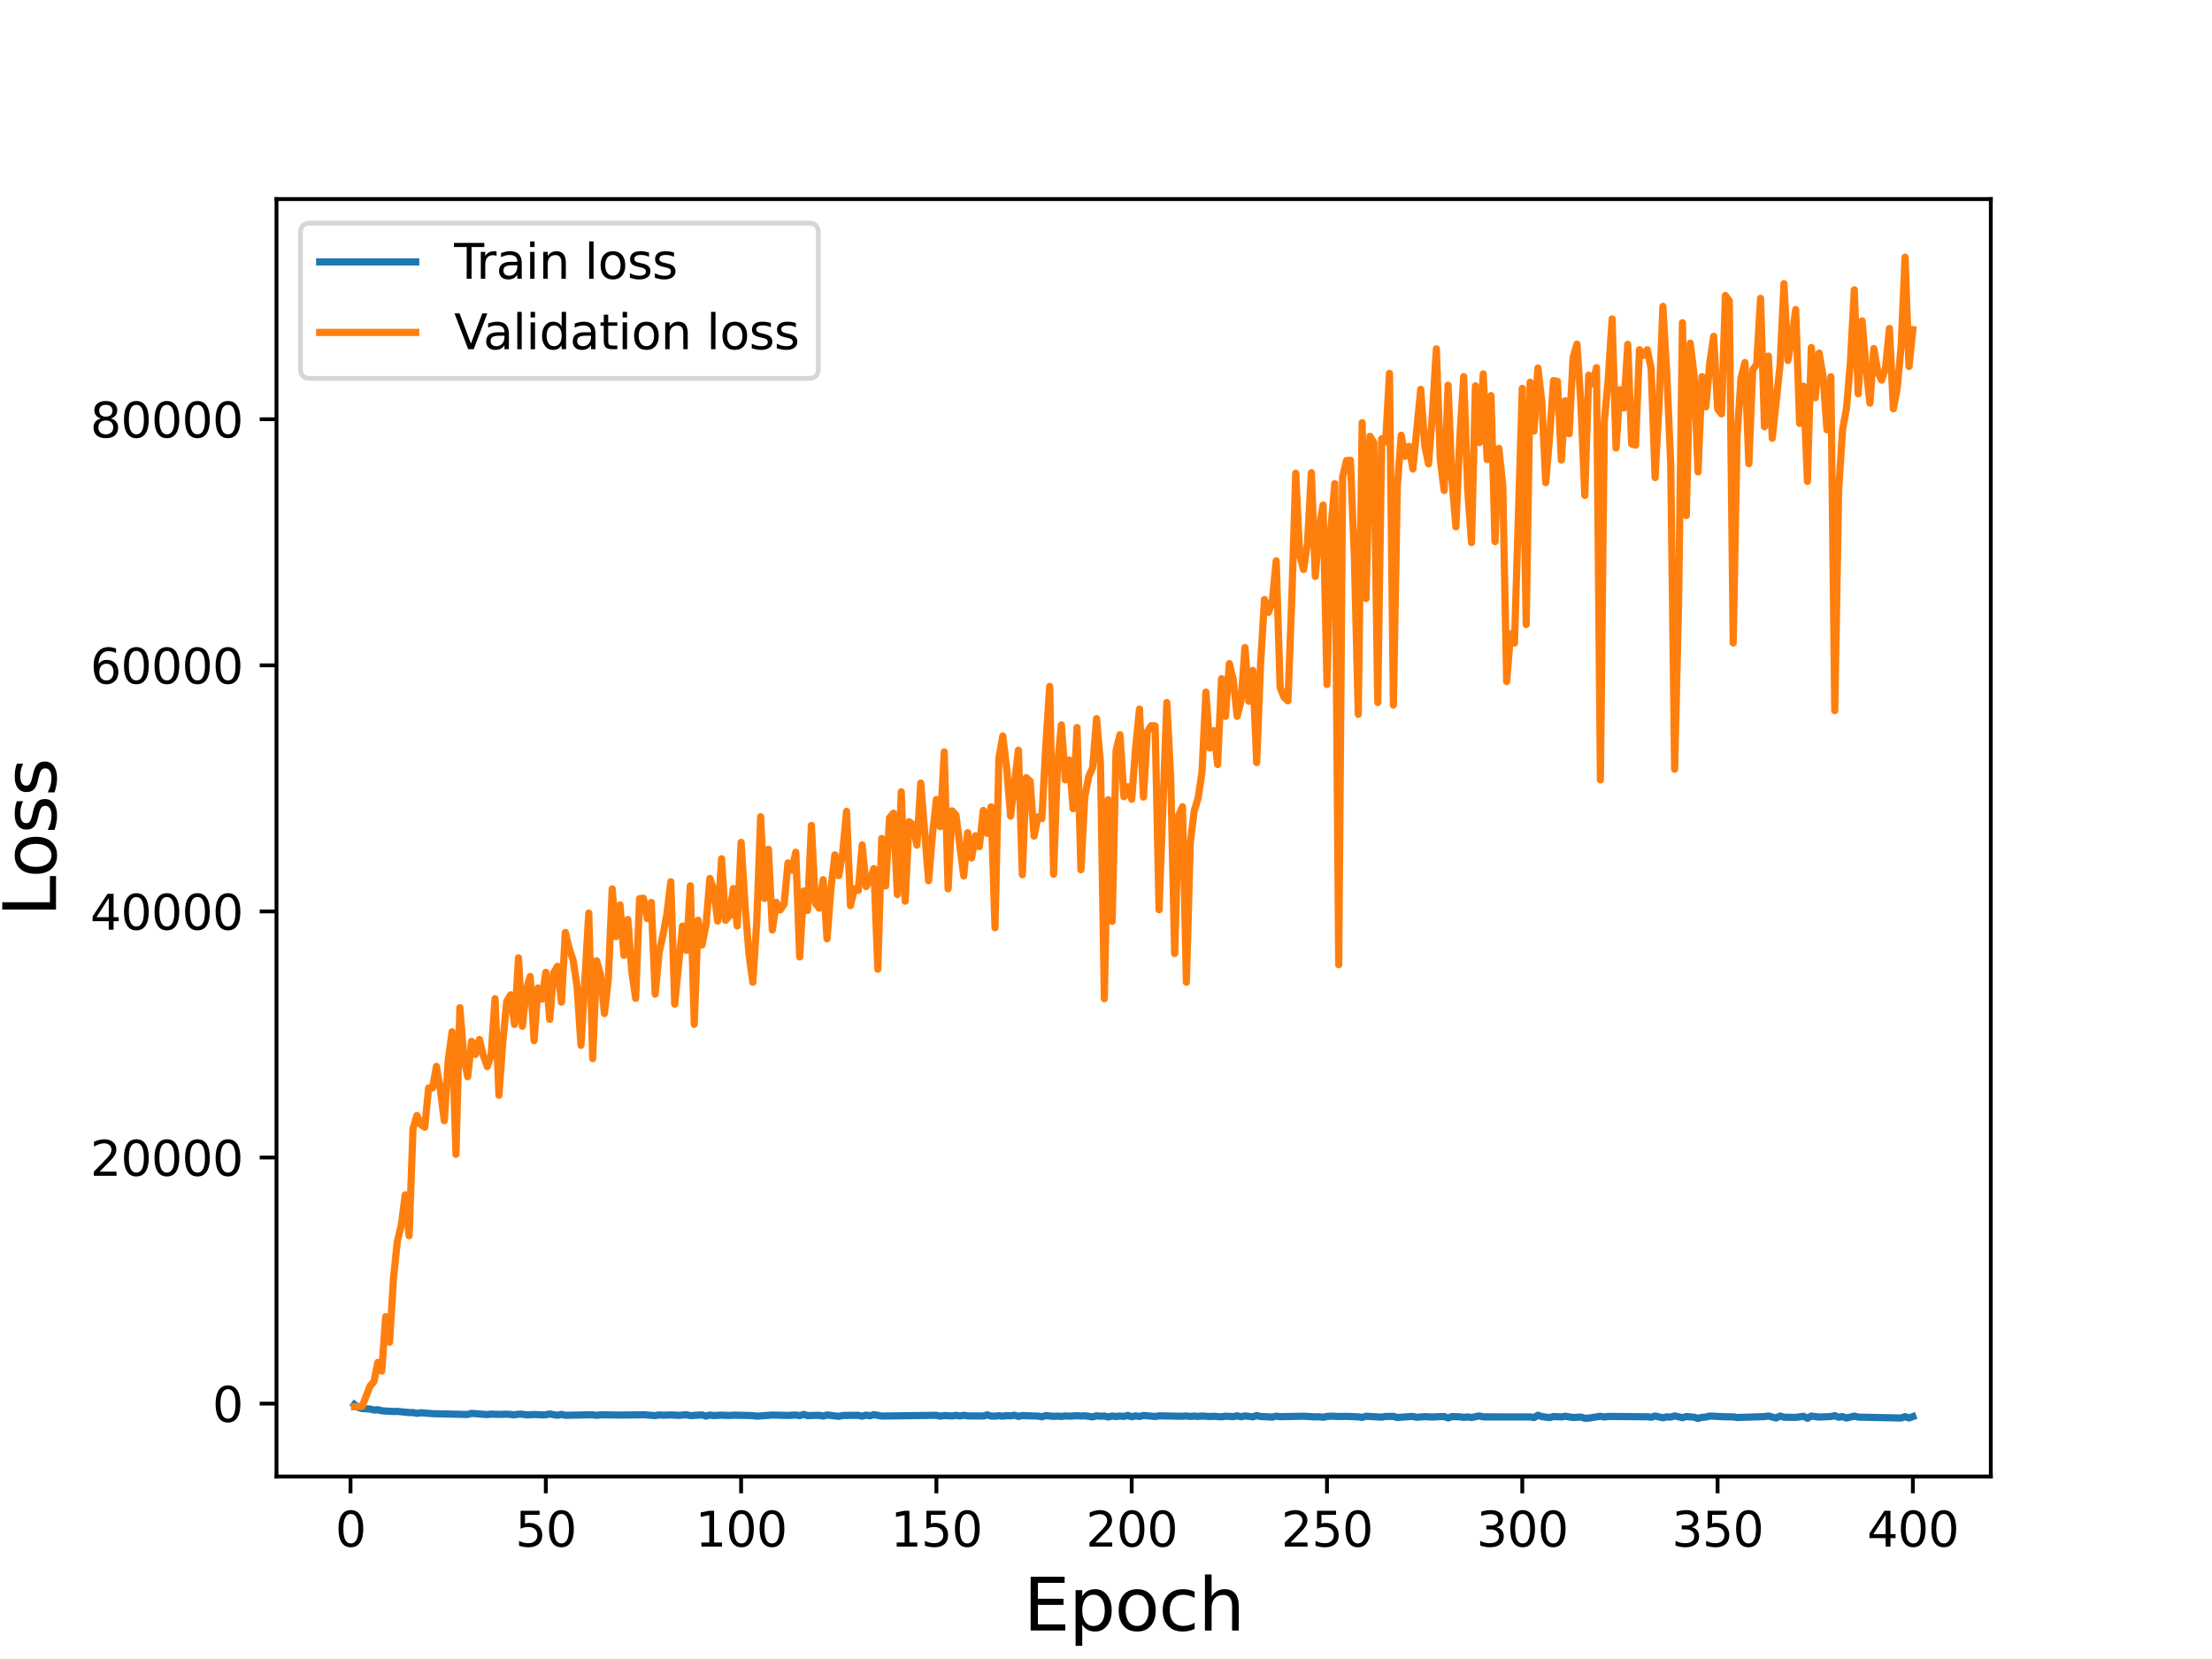 <?xml version="1.0" encoding="utf-8" standalone="no"?>
<!DOCTYPE svg PUBLIC "-//W3C//DTD SVG 1.1//EN"
  "http://www.w3.org/Graphics/SVG/1.1/DTD/svg11.dtd">
<svg height="345.6pt" version="1.1" viewBox="0 0 460.8 345.6" width="460.8pt" xmlns="http://www.w3.org/2000/svg" xmlns:xlink="http://www.w3.org/1999/xlink">
 <defs>
  <style type="text/css">*{stroke-linecap:butt;stroke-linejoin:round;}</style>
 </defs>
 <g id="figure_1">
  <g id="patch_1">
   <path d="M 0 345.6 
L 460.8 345.6 
L 460.8 0 
L 0 0 
z
" style="fill:#ffffff;"/>
  </g>
  <g id="axes_1">
   <g id="patch_2">
    <path d="M 57.6 307.584 
L 414.72 307.584 
L 414.72 41.472 
L 57.6 41.472 
z
" style="fill:#ffffff;"/>
   </g>
   <g id="matplotlib.axis_1">
    <g id="xtick_1">
     <g id="line2d_1">
      <defs>
       <path d="M 0 0 
L 0 3.5 
" id="mb9fefa2041" style="stroke:#000000;stroke-width:0.8;"/>
      </defs>
      <g>
       <use style="stroke:#000000;stroke-width:0.8;" x="73.019" xlink:href="#mb9fefa2041" y="307.584"/>
      </g>
     </g>
     <g id="text_1">
      <!-- 0 -->
      <g transform="translate(69.838 322.182)scale(0.1 -0.1)">
       <defs>
        <path d="M 2034 4250 
Q 1547 4250 1301 3770 
Q 1056 3291 1056 2328 
Q 1056 1369 1301 889 
Q 1547 409 2034 409 
Q 2525 409 2770 889 
Q 3016 1369 3016 2328 
Q 3016 3291 2770 3770 
Q 2525 4250 2034 4250 
z
M 2034 4750 
Q 2819 4750 3233 4129 
Q 3647 3509 3647 2328 
Q 3647 1150 3233 529 
Q 2819 -91 2034 -91 
Q 1250 -91 836 529 
Q 422 1150 422 2328 
Q 422 3509 836 4129 
Q 1250 4750 2034 4750 
z
" id="DejaVuSans-30" transform="scale(0.016)"/>
       </defs>
       <use xlink:href="#DejaVuSans-30"/>
      </g>
     </g>
    </g>
    <g id="xtick_2">
     <g id="line2d_2">
      <g>
       <use style="stroke:#000000;stroke-width:0.8;" x="113.703" xlink:href="#mb9fefa2041" y="307.584"/>
      </g>
     </g>
     <g id="text_2">
      <!-- 50 -->
      <g transform="translate(107.34 322.182)scale(0.1 -0.1)">
       <defs>
        <path d="M 691 4666 
L 3169 4666 
L 3169 4134 
L 1269 4134 
L 1269 2991 
Q 1406 3038 1543 3061 
Q 1681 3084 1819 3084 
Q 2600 3084 3056 2656 
Q 3513 2228 3513 1497 
Q 3513 744 3044 326 
Q 2575 -91 1722 -91 
Q 1428 -91 1123 -41 
Q 819 9 494 109 
L 494 744 
Q 775 591 1075 516 
Q 1375 441 1709 441 
Q 2250 441 2565 725 
Q 2881 1009 2881 1497 
Q 2881 1984 2565 2268 
Q 2250 2553 1709 2553 
Q 1456 2553 1204 2497 
Q 953 2441 691 2322 
L 691 4666 
z
" id="DejaVuSans-35" transform="scale(0.016)"/>
       </defs>
       <use xlink:href="#DejaVuSans-35"/>
       <use x="63.623" xlink:href="#DejaVuSans-30"/>
      </g>
     </g>
    </g>
    <g id="xtick_3">
     <g id="line2d_3">
      <g>
       <use style="stroke:#000000;stroke-width:0.8;" x="154.386" xlink:href="#mb9fefa2041" y="307.584"/>
      </g>
     </g>
     <g id="text_3">
      <!-- 100 -->
      <g transform="translate(144.842 322.182)scale(0.1 -0.1)">
       <defs>
        <path d="M 794 531 
L 1825 531 
L 1825 4091 
L 703 3866 
L 703 4441 
L 1819 4666 
L 2450 4666 
L 2450 531 
L 3481 531 
L 3481 0 
L 794 0 
L 794 531 
z
" id="DejaVuSans-31" transform="scale(0.016)"/>
       </defs>
       <use xlink:href="#DejaVuSans-31"/>
       <use x="63.623" xlink:href="#DejaVuSans-30"/>
       <use x="127.246" xlink:href="#DejaVuSans-30"/>
      </g>
     </g>
    </g>
    <g id="xtick_4">
     <g id="line2d_4">
      <g>
       <use style="stroke:#000000;stroke-width:0.8;" x="195.07" xlink:href="#mb9fefa2041" y="307.584"/>
      </g>
     </g>
     <g id="text_4">
      <!-- 150 -->
      <g transform="translate(185.526 322.182)scale(0.1 -0.1)">
       <use xlink:href="#DejaVuSans-31"/>
       <use x="63.623" xlink:href="#DejaVuSans-35"/>
       <use x="127.246" xlink:href="#DejaVuSans-30"/>
      </g>
     </g>
    </g>
    <g id="xtick_5">
     <g id="line2d_5">
      <g>
       <use style="stroke:#000000;stroke-width:0.8;" x="235.753" xlink:href="#mb9fefa2041" y="307.584"/>
      </g>
     </g>
     <g id="text_5">
      <!-- 200 -->
      <g transform="translate(226.209 322.182)scale(0.1 -0.1)">
       <defs>
        <path d="M 1228 531 
L 3431 531 
L 3431 0 
L 469 0 
L 469 531 
Q 828 903 1448 1529 
Q 2069 2156 2228 2338 
Q 2531 2678 2651 2914 
Q 2772 3150 2772 3378 
Q 2772 3750 2511 3984 
Q 2250 4219 1831 4219 
Q 1534 4219 1204 4116 
Q 875 4013 500 3803 
L 500 4441 
Q 881 4594 1212 4672 
Q 1544 4750 1819 4750 
Q 2544 4750 2975 4387 
Q 3406 4025 3406 3419 
Q 3406 3131 3298 2873 
Q 3191 2616 2906 2266 
Q 2828 2175 2409 1742 
Q 1991 1309 1228 531 
z
" id="DejaVuSans-32" transform="scale(0.016)"/>
       </defs>
       <use xlink:href="#DejaVuSans-32"/>
       <use x="63.623" xlink:href="#DejaVuSans-30"/>
       <use x="127.246" xlink:href="#DejaVuSans-30"/>
      </g>
     </g>
    </g>
    <g id="xtick_6">
     <g id="line2d_6">
      <g>
       <use style="stroke:#000000;stroke-width:0.8;" x="276.437" xlink:href="#mb9fefa2041" y="307.584"/>
      </g>
     </g>
     <g id="text_6">
      <!-- 250 -->
      <g transform="translate(266.893 322.182)scale(0.1 -0.1)">
       <use xlink:href="#DejaVuSans-32"/>
       <use x="63.623" xlink:href="#DejaVuSans-35"/>
       <use x="127.246" xlink:href="#DejaVuSans-30"/>
      </g>
     </g>
    </g>
    <g id="xtick_7">
     <g id="line2d_7">
      <g>
       <use style="stroke:#000000;stroke-width:0.8;" x="317.12" xlink:href="#mb9fefa2041" y="307.584"/>
      </g>
     </g>
     <g id="text_7">
      <!-- 300 -->
      <g transform="translate(307.576 322.182)scale(0.1 -0.1)">
       <defs>
        <path d="M 2597 2516 
Q 3050 2419 3304 2112 
Q 3559 1806 3559 1356 
Q 3559 666 3084 287 
Q 2609 -91 1734 -91 
Q 1441 -91 1130 -33 
Q 819 25 488 141 
L 488 750 
Q 750 597 1062 519 
Q 1375 441 1716 441 
Q 2309 441 2620 675 
Q 2931 909 2931 1356 
Q 2931 1769 2642 2001 
Q 2353 2234 1838 2234 
L 1294 2234 
L 1294 2753 
L 1863 2753 
Q 2328 2753 2575 2939 
Q 2822 3125 2822 3475 
Q 2822 3834 2567 4026 
Q 2313 4219 1838 4219 
Q 1578 4219 1281 4162 
Q 984 4106 628 3988 
L 628 4550 
Q 988 4650 1302 4700 
Q 1616 4750 1894 4750 
Q 2613 4750 3031 4423 
Q 3450 4097 3450 3541 
Q 3450 3153 3228 2886 
Q 3006 2619 2597 2516 
z
" id="DejaVuSans-33" transform="scale(0.016)"/>
       </defs>
       <use xlink:href="#DejaVuSans-33"/>
       <use x="63.623" xlink:href="#DejaVuSans-30"/>
       <use x="127.246" xlink:href="#DejaVuSans-30"/>
      </g>
     </g>
    </g>
    <g id="xtick_8">
     <g id="line2d_8">
      <g>
       <use style="stroke:#000000;stroke-width:0.8;" x="357.804" xlink:href="#mb9fefa2041" y="307.584"/>
      </g>
     </g>
     <g id="text_8">
      <!-- 350 -->
      <g transform="translate(348.26 322.182)scale(0.1 -0.1)">
       <use xlink:href="#DejaVuSans-33"/>
       <use x="63.623" xlink:href="#DejaVuSans-35"/>
       <use x="127.246" xlink:href="#DejaVuSans-30"/>
      </g>
     </g>
    </g>
    <g id="xtick_9">
     <g id="line2d_9">
      <g>
       <use style="stroke:#000000;stroke-width:0.8;" x="398.487" xlink:href="#mb9fefa2041" y="307.584"/>
      </g>
     </g>
     <g id="text_9">
      <!-- 400 -->
      <g transform="translate(388.944 322.182)scale(0.1 -0.1)">
       <defs>
        <path d="M 2419 4116 
L 825 1625 
L 2419 1625 
L 2419 4116 
z
M 2253 4666 
L 3047 4666 
L 3047 1625 
L 3713 1625 
L 3713 1100 
L 3047 1100 
L 3047 0 
L 2419 0 
L 2419 1100 
L 313 1100 
L 313 1709 
L 2253 4666 
z
" id="DejaVuSans-34" transform="scale(0.016)"/>
       </defs>
       <use xlink:href="#DejaVuSans-34"/>
       <use x="63.623" xlink:href="#DejaVuSans-30"/>
       <use x="127.246" xlink:href="#DejaVuSans-30"/>
      </g>
     </g>
    </g>
    <g id="text_10">
     <!-- Epoch -->
     <g transform="translate(213.194 339.66)scale(0.15 -0.15)">
      <defs>
       <path d="M 628 4666 
L 3578 4666 
L 3578 4134 
L 1259 4134 
L 1259 2753 
L 3481 2753 
L 3481 2222 
L 1259 2222 
L 1259 531 
L 3634 531 
L 3634 0 
L 628 0 
L 628 4666 
z
" id="DejaVuSans-45" transform="scale(0.016)"/>
       <path d="M 1159 525 
L 1159 -1331 
L 581 -1331 
L 581 3500 
L 1159 3500 
L 1159 2969 
Q 1341 3281 1617 3432 
Q 1894 3584 2278 3584 
Q 2916 3584 3314 3078 
Q 3713 2572 3713 1747 
Q 3713 922 3314 415 
Q 2916 -91 2278 -91 
Q 1894 -91 1617 61 
Q 1341 213 1159 525 
z
M 3116 1747 
Q 3116 2381 2855 2742 
Q 2594 3103 2138 3103 
Q 1681 3103 1420 2742 
Q 1159 2381 1159 1747 
Q 1159 1113 1420 752 
Q 1681 391 2138 391 
Q 2594 391 2855 752 
Q 3116 1113 3116 1747 
z
" id="DejaVuSans-70" transform="scale(0.016)"/>
       <path d="M 1959 3097 
Q 1497 3097 1228 2736 
Q 959 2375 959 1747 
Q 959 1119 1226 758 
Q 1494 397 1959 397 
Q 2419 397 2687 759 
Q 2956 1122 2956 1747 
Q 2956 2369 2687 2733 
Q 2419 3097 1959 3097 
z
M 1959 3584 
Q 2709 3584 3137 3096 
Q 3566 2609 3566 1747 
Q 3566 888 3137 398 
Q 2709 -91 1959 -91 
Q 1206 -91 779 398 
Q 353 888 353 1747 
Q 353 2609 779 3096 
Q 1206 3584 1959 3584 
z
" id="DejaVuSans-6f" transform="scale(0.016)"/>
       <path d="M 3122 3366 
L 3122 2828 
Q 2878 2963 2633 3030 
Q 2388 3097 2138 3097 
Q 1578 3097 1268 2742 
Q 959 2388 959 1747 
Q 959 1106 1268 751 
Q 1578 397 2138 397 
Q 2388 397 2633 464 
Q 2878 531 3122 666 
L 3122 134 
Q 2881 22 2623 -34 
Q 2366 -91 2075 -91 
Q 1284 -91 818 406 
Q 353 903 353 1747 
Q 353 2603 823 3093 
Q 1294 3584 2113 3584 
Q 2378 3584 2631 3529 
Q 2884 3475 3122 3366 
z
" id="DejaVuSans-63" transform="scale(0.016)"/>
       <path d="M 3513 2113 
L 3513 0 
L 2938 0 
L 2938 2094 
Q 2938 2591 2744 2837 
Q 2550 3084 2163 3084 
Q 1697 3084 1428 2787 
Q 1159 2491 1159 1978 
L 1159 0 
L 581 0 
L 581 4863 
L 1159 4863 
L 1159 2956 
Q 1366 3272 1645 3428 
Q 1925 3584 2291 3584 
Q 2894 3584 3203 3211 
Q 3513 2838 3513 2113 
z
" id="DejaVuSans-68" transform="scale(0.016)"/>
      </defs>
      <use xlink:href="#DejaVuSans-45"/>
      <use x="63.184" xlink:href="#DejaVuSans-70"/>
      <use x="126.66" xlink:href="#DejaVuSans-6f"/>
      <use x="187.842" xlink:href="#DejaVuSans-63"/>
      <use x="242.822" xlink:href="#DejaVuSans-68"/>
     </g>
    </g>
   </g>
   <g id="matplotlib.axis_2">
    <g id="ytick_1">
     <g id="line2d_10">
      <defs>
       <path d="M 0 0 
L -3.5 0 
" id="mb48cd6f0f9" style="stroke:#000000;stroke-width:0.8;"/>
      </defs>
      <g>
       <use style="stroke:#000000;stroke-width:0.8;" x="57.6" xlink:href="#mb48cd6f0f9" y="292.397"/>
      </g>
     </g>
     <g id="text_11">
      <!-- 0 -->
      <g transform="translate(44.237 296.196)scale(0.1 -0.1)">
       <use xlink:href="#DejaVuSans-30"/>
      </g>
     </g>
    </g>
    <g id="ytick_2">
     <g id="line2d_11">
      <g>
       <use style="stroke:#000000;stroke-width:0.8;" x="57.6" xlink:href="#mb48cd6f0f9" y="241.132"/>
      </g>
     </g>
     <g id="text_12">
      <!-- 20000 -->
      <g transform="translate(18.788 244.931)scale(0.1 -0.1)">
       <use xlink:href="#DejaVuSans-32"/>
       <use x="63.623" xlink:href="#DejaVuSans-30"/>
       <use x="127.246" xlink:href="#DejaVuSans-30"/>
       <use x="190.869" xlink:href="#DejaVuSans-30"/>
       <use x="254.492" xlink:href="#DejaVuSans-30"/>
      </g>
     </g>
    </g>
    <g id="ytick_3">
     <g id="line2d_12">
      <g>
       <use style="stroke:#000000;stroke-width:0.8;" x="57.6" xlink:href="#mb48cd6f0f9" y="189.867"/>
      </g>
     </g>
     <g id="text_13">
      <!-- 40000 -->
      <g transform="translate(18.788 193.666)scale(0.1 -0.1)">
       <use xlink:href="#DejaVuSans-34"/>
       <use x="63.623" xlink:href="#DejaVuSans-30"/>
       <use x="127.246" xlink:href="#DejaVuSans-30"/>
       <use x="190.869" xlink:href="#DejaVuSans-30"/>
       <use x="254.492" xlink:href="#DejaVuSans-30"/>
      </g>
     </g>
    </g>
    <g id="ytick_4">
     <g id="line2d_13">
      <g>
       <use style="stroke:#000000;stroke-width:0.8;" x="57.6" xlink:href="#mb48cd6f0f9" y="138.602"/>
      </g>
     </g>
     <g id="text_14">
      <!-- 60000 -->
      <g transform="translate(18.788 142.402)scale(0.1 -0.1)">
       <defs>
        <path d="M 2113 2584 
Q 1688 2584 1439 2293 
Q 1191 2003 1191 1497 
Q 1191 994 1439 701 
Q 1688 409 2113 409 
Q 2538 409 2786 701 
Q 3034 994 3034 1497 
Q 3034 2003 2786 2293 
Q 2538 2584 2113 2584 
z
M 3366 4563 
L 3366 3988 
Q 3128 4100 2886 4159 
Q 2644 4219 2406 4219 
Q 1781 4219 1451 3797 
Q 1122 3375 1075 2522 
Q 1259 2794 1537 2939 
Q 1816 3084 2150 3084 
Q 2853 3084 3261 2657 
Q 3669 2231 3669 1497 
Q 3669 778 3244 343 
Q 2819 -91 2113 -91 
Q 1303 -91 875 529 
Q 447 1150 447 2328 
Q 447 3434 972 4092 
Q 1497 4750 2381 4750 
Q 2619 4750 2861 4703 
Q 3103 4656 3366 4563 
z
" id="DejaVuSans-36" transform="scale(0.016)"/>
       </defs>
       <use xlink:href="#DejaVuSans-36"/>
       <use x="63.623" xlink:href="#DejaVuSans-30"/>
       <use x="127.246" xlink:href="#DejaVuSans-30"/>
       <use x="190.869" xlink:href="#DejaVuSans-30"/>
       <use x="254.492" xlink:href="#DejaVuSans-30"/>
      </g>
     </g>
    </g>
    <g id="ytick_5">
     <g id="line2d_14">
      <g>
       <use style="stroke:#000000;stroke-width:0.8;" x="57.6" xlink:href="#mb48cd6f0f9" y="87.338"/>
      </g>
     </g>
     <g id="text_15">
      <!-- 80000 -->
      <g transform="translate(18.788 91.137)scale(0.1 -0.1)">
       <defs>
        <path d="M 2034 2216 
Q 1584 2216 1326 1975 
Q 1069 1734 1069 1313 
Q 1069 891 1326 650 
Q 1584 409 2034 409 
Q 2484 409 2743 651 
Q 3003 894 3003 1313 
Q 3003 1734 2745 1975 
Q 2488 2216 2034 2216 
z
M 1403 2484 
Q 997 2584 770 2862 
Q 544 3141 544 3541 
Q 544 4100 942 4425 
Q 1341 4750 2034 4750 
Q 2731 4750 3128 4425 
Q 3525 4100 3525 3541 
Q 3525 3141 3298 2862 
Q 3072 2584 2669 2484 
Q 3125 2378 3379 2068 
Q 3634 1759 3634 1313 
Q 3634 634 3220 271 
Q 2806 -91 2034 -91 
Q 1263 -91 848 271 
Q 434 634 434 1313 
Q 434 1759 690 2068 
Q 947 2378 1403 2484 
z
M 1172 3481 
Q 1172 3119 1398 2916 
Q 1625 2713 2034 2713 
Q 2441 2713 2670 2916 
Q 2900 3119 2900 3481 
Q 2900 3844 2670 4047 
Q 2441 4250 2034 4250 
Q 1625 4250 1398 4047 
Q 1172 3844 1172 3481 
z
" id="DejaVuSans-38" transform="scale(0.016)"/>
       </defs>
       <use xlink:href="#DejaVuSans-38"/>
       <use x="63.623" xlink:href="#DejaVuSans-30"/>
       <use x="127.246" xlink:href="#DejaVuSans-30"/>
       <use x="190.869" xlink:href="#DejaVuSans-30"/>
       <use x="254.492" xlink:href="#DejaVuSans-30"/>
      </g>
     </g>
    </g>
    <g id="text_16">
     <!-- Loss -->
     <g transform="translate(11.668 190.979)rotate(-90)scale(0.15 -0.15)">
      <defs>
       <path d="M 628 4666 
L 1259 4666 
L 1259 531 
L 3531 531 
L 3531 0 
L 628 0 
L 628 4666 
z
" id="DejaVuSans-4c" transform="scale(0.016)"/>
       <path d="M 2834 3397 
L 2834 2853 
Q 2591 2978 2328 3040 
Q 2066 3103 1784 3103 
Q 1356 3103 1142 2972 
Q 928 2841 928 2578 
Q 928 2378 1081 2264 
Q 1234 2150 1697 2047 
L 1894 2003 
Q 2506 1872 2764 1633 
Q 3022 1394 3022 966 
Q 3022 478 2636 193 
Q 2250 -91 1575 -91 
Q 1294 -91 989 -36 
Q 684 19 347 128 
L 347 722 
Q 666 556 975 473 
Q 1284 391 1588 391 
Q 1994 391 2212 530 
Q 2431 669 2431 922 
Q 2431 1156 2273 1281 
Q 2116 1406 1581 1522 
L 1381 1569 
Q 847 1681 609 1914 
Q 372 2147 372 2553 
Q 372 3047 722 3315 
Q 1072 3584 1716 3584 
Q 2034 3584 2315 3537 
Q 2597 3491 2834 3397 
z
" id="DejaVuSans-73" transform="scale(0.016)"/>
      </defs>
      <use xlink:href="#DejaVuSans-4c"/>
      <use x="53.963" xlink:href="#DejaVuSans-6f"/>
      <use x="115.145" xlink:href="#DejaVuSans-73"/>
      <use x="167.244" xlink:href="#DejaVuSans-73"/>
     </g>
    </g>
   </g>
   <g id="line2d_15">
    <path clip-path="url(#p326008d0f5)" d="M 73.833 292.583 
L 74.646 293.202 
L 75.46 293.43 
L 77.087 293.523 
L 77.901 293.734 
L 78.715 293.672 
L 79.528 293.889 
L 81.969 294.046 
L 82.783 294.02 
L 85.224 294.261 
L 86.038 294.259 
L 86.851 294.431 
L 87.665 294.295 
L 90.106 294.497 
L 97.429 294.659 
L 98.243 294.435 
L 101.498 294.682 
L 102.311 294.586 
L 103.939 294.646 
L 105.566 294.599 
L 107.193 294.729 
L 108.007 294.6 
L 108.821 294.603 
L 109.634 294.751 
L 111.262 294.667 
L 112.889 294.739 
L 113.703 294.718 
L 114.516 294.564 
L 116.144 294.83 
L 116.957 294.635 
L 117.771 294.832 
L 123.467 294.719 
L 124.28 294.847 
L 125.094 294.722 
L 129.162 294.783 
L 133.231 294.74 
L 134.044 294.71 
L 136.485 294.9 
L 137.299 294.752 
L 138.113 294.817 
L 139.74 294.753 
L 141.367 294.846 
L 142.995 294.717 
L 143.808 294.903 
L 145.436 294.801 
L 146.249 294.753 
L 147.063 295 
L 147.877 294.778 
L 148.69 294.887 
L 150.318 294.8 
L 151.945 294.875 
L 152.759 294.808 
L 155.2 294.853 
L 156.827 294.895 
L 157.641 295.018 
L 160.895 294.78 
L 164.15 294.869 
L 165.777 294.773 
L 166.591 294.903 
L 167.405 294.655 
L 168.219 294.896 
L 170.66 294.829 
L 171.473 294.995 
L 172.287 294.762 
L 173.914 294.958 
L 174.728 295.052 
L 175.542 294.867 
L 178.796 294.838 
L 179.61 295.019 
L 180.424 294.791 
L 181.237 294.943 
L 182.051 294.695 
L 183.678 294.991 
L 195.07 294.835 
L 195.883 295.021 
L 196.697 294.886 
L 198.324 294.968 
L 199.138 294.849 
L 199.952 294.974 
L 200.765 294.828 
L 201.579 294.957 
L 204.834 294.986 
L 205.647 294.74 
L 206.461 294.986 
L 207.275 295.014 
L 208.088 294.917 
L 208.902 295.016 
L 209.716 294.905 
L 210.529 294.952 
L 211.343 294.817 
L 212.157 295.073 
L 212.97 294.882 
L 214.598 294.956 
L 216.225 294.993 
L 217.039 295.144 
L 217.852 294.894 
L 219.48 295.058 
L 220.293 294.996 
L 221.107 295.075 
L 221.921 294.962 
L 222.734 295.023 
L 224.362 294.912 
L 225.175 294.982 
L 225.989 294.936 
L 227.616 295.169 
L 228.43 294.931 
L 229.244 295.027 
L 230.057 294.982 
L 230.871 295.19 
L 231.685 294.981 
L 232.498 295.088 
L 233.312 294.986 
L 234.126 295.075 
L 234.939 294.859 
L 235.753 295.141 
L 236.567 294.953 
L 237.381 295.083 
L 238.194 294.864 
L 240.635 295.082 
L 241.449 294.945 
L 246.331 295.037 
L 247.145 294.972 
L 247.958 295.068 
L 248.772 294.995 
L 249.586 295.074 
L 250.399 294.982 
L 252.027 295.093 
L 252.84 295.038 
L 254.468 295.156 
L 255.281 295.018 
L 256.909 295.107 
L 257.722 294.94 
L 258.536 295.141 
L 259.35 294.959 
L 260.977 295.161 
L 261.791 294.883 
L 262.604 295.093 
L 264.232 295.15 
L 265.045 295.213 
L 265.859 295.002 
L 266.673 295.121 
L 271.555 295.025 
L 273.996 295.159 
L 274.809 295.14 
L 275.623 295.247 
L 276.437 295.064 
L 277.25 295.019 
L 278.878 295.077 
L 280.505 295.056 
L 282.946 295.158 
L 283.76 295.268 
L 284.573 295.028 
L 287.828 295.218 
L 288.642 295.076 
L 290.269 295.06 
L 291.083 295.292 
L 293.524 295.107 
L 294.337 295.076 
L 295.151 295.248 
L 296.778 295.112 
L 298.406 295.19 
L 300.033 295.106 
L 300.847 295.085 
L 301.66 295.383 
L 302.474 295.094 
L 304.101 295.147 
L 304.915 295.263 
L 305.729 295.169 
L 306.543 295.288 
L 308.17 294.972 
L 308.984 295.163 
L 318.748 295.167 
L 319.561 295.311 
L 320.375 294.823 
L 321.189 295.101 
L 322.816 295.312 
L 323.63 295.086 
L 325.257 295.173 
L 326.071 295.03 
L 327.698 295.29 
L 329.325 295.196 
L 330.139 295.446 
L 330.953 295.415 
L 333.394 295.034 
L 334.207 295.189 
L 335.021 295.066 
L 342.344 295.136 
L 343.158 295.125 
L 343.971 295.24 
L 344.785 294.985 
L 346.412 295.349 
L 347.226 295.154 
L 348.04 295.209 
L 348.853 294.96 
L 350.481 295.329 
L 351.294 295.091 
L 352.922 295.229 
L 353.735 295.488 
L 354.549 295.252 
L 355.363 295.195 
L 356.176 294.988 
L 359.431 295.144 
L 361.058 295.157 
L 361.872 295.288 
L 367.568 295.105 
L 368.381 294.977 
L 370.009 295.397 
L 370.822 294.98 
L 371.636 295.233 
L 374.077 295.266 
L 375.704 295.033 
L 376.518 295.455 
L 377.332 294.989 
L 378.959 295.197 
L 381.4 295.095 
L 382.214 294.908 
L 383.028 295.242 
L 383.841 295.101 
L 384.655 295.401 
L 386.282 295.002 
L 387.096 295.212 
L 396.046 295.397 
L 396.86 295.103 
L 397.674 295.391 
L 398.487 295.103 
L 398.487 295.103 
" style="fill:none;stroke:#1f77b4;stroke-linecap:square;stroke-width:1.5;"/>
   </g>
   <g id="line2d_16">
    <path clip-path="url(#p326008d0f5)" d="M 73.833 293.047 
L 75.46 292.96 
L 77.087 288.733 
L 77.901 287.809 
L 78.715 283.803 
L 79.528 285.611 
L 80.342 274.294 
L 81.156 279.605 
L 81.969 266.299 
L 82.783 258.521 
L 83.597 255.212 
L 84.41 248.907 
L 85.224 257.426 
L 86.038 235.129 
L 86.851 232.381 
L 87.665 234.247 
L 88.479 234.831 
L 89.292 226.625 
L 90.106 226.638 
L 90.92 222.138 
L 91.733 227.047 
L 92.547 233.467 
L 93.361 220.983 
L 94.174 214.945 
L 94.988 240.473 
L 95.802 209.925 
L 96.616 220.271 
L 97.429 224.297 
L 98.243 216.926 
L 99.057 219.655 
L 99.87 216.54 
L 100.684 219.862 
L 101.498 222.182 
L 102.311 219.796 
L 103.125 208.039 
L 103.939 228.161 
L 104.752 216.948 
L 105.566 208.612 
L 106.38 207.23 
L 107.193 213.418 
L 108.007 199.534 
L 108.821 213.797 
L 109.634 206.169 
L 110.448 203.437 
L 111.262 216.797 
L 112.075 205.793 
L 112.889 208.148 
L 113.703 202.552 
L 114.516 212.345 
L 115.33 202.671 
L 116.144 201.29 
L 116.957 208.774 
L 117.771 194.243 
L 118.585 197.618 
L 119.398 200.044 
L 120.212 205.527 
L 121.026 217.763 
L 122.653 190.209 
L 123.467 220.534 
L 124.28 200.14 
L 125.094 203.001 
L 125.908 211.128 
L 126.721 204.035 
L 127.535 185.181 
L 128.349 195.116 
L 129.162 188.511 
L 129.976 199.019 
L 130.79 191.551 
L 131.603 202.38 
L 132.417 207.983 
L 133.231 187.208 
L 134.044 187.119 
L 134.858 191.376 
L 135.672 187.981 
L 136.485 207.095 
L 137.299 198.497 
L 138.113 194.751 
L 138.926 190.436 
L 139.74 183.684 
L 140.554 209.18 
L 142.181 192.918 
L 142.995 197.968 
L 143.808 184.531 
L 144.622 213.381 
L 145.436 191.708 
L 146.249 196.847 
L 147.063 192.798 
L 147.877 182.98 
L 148.69 185.332 
L 149.504 191.886 
L 150.318 178.888 
L 151.131 191.72 
L 151.945 190.828 
L 152.759 185.107 
L 153.572 192.891 
L 154.386 175.476 
L 155.2 188.499 
L 156.013 198.645 
L 156.827 204.62 
L 157.641 192.16 
L 158.454 170.116 
L 159.268 187.16 
L 160.082 176.92 
L 160.895 193.735 
L 161.709 187.98 
L 162.523 189.577 
L 163.336 188.367 
L 164.15 179.751 
L 164.964 181.277 
L 165.777 177.534 
L 166.591 199.349 
L 167.405 185.624 
L 168.219 189.676 
L 169.032 171.939 
L 169.846 188.153 
L 170.66 189.178 
L 171.473 183.252 
L 172.287 195.57 
L 173.101 185.11 
L 173.914 178.075 
L 174.728 182.401 
L 175.542 177.609 
L 176.355 169.017 
L 177.169 188.663 
L 177.983 185.131 
L 178.796 185.489 
L 179.61 176.02 
L 180.424 184.689 
L 181.237 183.329 
L 182.051 180.944 
L 182.865 201.91 
L 183.678 174.666 
L 184.492 184.56 
L 185.306 170.368 
L 186.119 169.396 
L 186.933 186.351 
L 187.747 164.94 
L 188.56 187.735 
L 189.374 171.163 
L 190.188 171.793 
L 191.001 176.061 
L 191.815 163.14 
L 193.442 183.472 
L 194.256 173.795 
L 195.07 166.553 
L 195.883 172.206 
L 196.697 156.645 
L 197.511 185.156 
L 198.324 168.903 
L 199.138 169.786 
L 200.765 182.476 
L 201.579 173.465 
L 202.393 178.732 
L 203.206 174.094 
L 204.02 176.377 
L 204.834 168.829 
L 205.647 173.599 
L 206.461 168.072 
L 207.275 193.265 
L 208.088 157.944 
L 208.902 153.313 
L 209.716 160.108 
L 210.529 170.005 
L 212.157 156.277 
L 212.97 182.224 
L 213.784 161.996 
L 214.598 162.772 
L 215.411 174.179 
L 216.225 170.149 
L 217.039 170.528 
L 217.852 155.403 
L 218.666 142.985 
L 219.48 182.126 
L 220.293 159.43 
L 221.107 151.008 
L 221.921 162.467 
L 222.734 158.331 
L 223.548 168.474 
L 224.362 151.566 
L 225.175 181.189 
L 225.989 165.934 
L 226.803 161.762 
L 227.616 159.913 
L 228.43 149.687 
L 229.244 158.869 
L 230.057 208.049 
L 230.871 166.6 
L 231.685 191.941 
L 232.498 156.351 
L 233.312 153.052 
L 234.126 165.972 
L 234.939 163.891 
L 235.753 166.5 
L 236.567 155.783 
L 237.381 147.715 
L 238.194 166.039 
L 239.008 152.452 
L 239.822 151.167 
L 240.635 151.217 
L 241.449 189.517 
L 243.076 146.348 
L 243.89 162.444 
L 244.704 198.634 
L 245.517 169.928 
L 246.331 168.051 
L 247.145 204.615 
L 247.958 175.61 
L 248.772 168.928 
L 249.586 166.269 
L 250.399 160.843 
L 251.213 144.18 
L 252.027 155.82 
L 252.84 152.19 
L 253.654 159.256 
L 254.468 141.387 
L 255.281 149.224 
L 256.095 138.244 
L 256.909 141.583 
L 257.722 149.234 
L 258.536 146.012 
L 259.35 134.886 
L 260.163 146.084 
L 260.977 139.659 
L 261.791 158.862 
L 262.604 138.214 
L 263.418 124.885 
L 264.232 127.568 
L 265.045 125.274 
L 265.859 116.835 
L 266.673 143.185 
L 267.486 145.274 
L 268.3 146.004 
L 269.114 124.413 
L 269.927 98.574 
L 270.741 115.591 
L 271.555 118.646 
L 272.368 113.13 
L 273.182 98.453 
L 273.996 120.074 
L 274.809 110.01 
L 275.623 105.191 
L 276.437 142.594 
L 277.25 110.067 
L 278.064 100.74 
L 278.878 200.965 
L 279.691 99.384 
L 280.505 95.947 
L 281.319 95.889 
L 282.132 115.92 
L 282.946 148.803 
L 283.76 88.057 
L 284.573 124.687 
L 285.387 90.879 
L 286.201 92.185 
L 287.014 146.353 
L 287.828 91.394 
L 288.642 92.083 
L 289.455 77.772 
L 290.269 146.873 
L 291.083 101.404 
L 291.896 90.668 
L 292.71 95.066 
L 293.524 92.989 
L 294.337 97.701 
L 295.965 81.098 
L 296.778 92.721 
L 297.592 96.64 
L 298.406 86.06 
L 299.219 72.662 
L 300.033 95.733 
L 300.847 102.188 
L 301.66 80.241 
L 302.474 99.934 
L 303.288 109.754 
L 304.101 91.317 
L 304.915 78.461 
L 305.729 101.75 
L 306.543 113.03 
L 307.356 80.377 
L 308.17 92.206 
L 308.984 77.897 
L 309.797 95.738 
L 310.611 82.414 
L 311.425 112.828 
L 312.238 93.402 
L 313.052 101.17 
L 313.866 141.973 
L 314.679 132.004 
L 315.493 133.978 
L 317.12 80.901 
L 317.934 130.105 
L 318.748 79.623 
L 319.561 89.806 
L 320.375 76.667 
L 321.189 83.618 
L 322.002 100.543 
L 322.816 90.897 
L 323.63 79.274 
L 324.443 79.441 
L 325.257 95.829 
L 326.071 83.493 
L 326.884 90.358 
L 327.698 74.537 
L 328.512 71.682 
L 329.325 83.948 
L 330.139 103.21 
L 330.953 78.152 
L 331.766 79.963 
L 332.58 76.585 
L 333.394 162.462 
L 334.207 87.794 
L 335.021 78.923 
L 335.835 66.432 
L 336.648 93.325 
L 337.462 81.197 
L 338.276 84.986 
L 339.089 71.722 
L 339.903 92.495 
L 340.717 92.724 
L 341.53 72.848 
L 342.344 74.043 
L 343.158 72.85 
L 343.971 76.807 
L 344.785 99.495 
L 345.599 84.365 
L 346.412 63.82 
L 347.226 77.921 
L 348.04 96.548 
L 348.853 160.248 
L 349.667 126.283 
L 350.481 67.232 
L 351.294 107.396 
L 352.108 71.495 
L 352.922 78.287 
L 353.735 98.293 
L 354.549 78.469 
L 355.363 84.753 
L 356.176 75.602 
L 356.99 70.063 
L 357.804 85.185 
L 358.617 86.231 
L 359.431 61.562 
L 360.245 62.689 
L 361.058 133.949 
L 361.872 90.825 
L 362.686 78.742 
L 363.499 75.525 
L 364.313 96.591 
L 365.127 77.032 
L 365.94 75.924 
L 366.754 62.15 
L 367.568 88.892 
L 368.381 74.175 
L 369.195 91.3 
L 370.822 75.995 
L 371.636 59.102 
L 372.45 75.089 
L 373.263 70.513 
L 374.077 64.476 
L 374.891 88.208 
L 375.704 80.432 
L 376.518 100.286 
L 377.332 72.382 
L 378.146 82.864 
L 378.959 73.557 
L 379.773 78.385 
L 380.587 89.548 
L 381.4 78.475 
L 382.214 148.044 
L 383.028 102.026 
L 383.841 89.514 
L 384.655 85.083 
L 385.469 75.545 
L 386.282 60.377 
L 387.096 82.044 
L 387.91 66.844 
L 388.723 76.611 
L 389.537 83.991 
L 390.351 72.615 
L 391.164 77.374 
L 391.978 79.19 
L 392.792 76.612 
L 393.605 68.417 
L 394.419 85.154 
L 395.233 80.813 
L 396.046 72.057 
L 396.86 53.568 
L 397.674 76.337 
L 398.487 68.671 
L 398.487 68.671 
" style="fill:none;stroke:#ff7f0e;stroke-linecap:square;stroke-width:1.5;"/>
   </g>
   <g id="patch_3">
    <path d="M 57.6 307.584 
L 57.6 41.472 
" style="fill:none;stroke:#000000;stroke-linecap:square;stroke-linejoin:miter;stroke-width:0.8;"/>
   </g>
   <g id="patch_4">
    <path d="M 414.72 307.584 
L 414.72 41.472 
" style="fill:none;stroke:#000000;stroke-linecap:square;stroke-linejoin:miter;stroke-width:0.8;"/>
   </g>
   <g id="patch_5">
    <path d="M 57.6 307.584 
L 414.72 307.584 
" style="fill:none;stroke:#000000;stroke-linecap:square;stroke-linejoin:miter;stroke-width:0.8;"/>
   </g>
   <g id="patch_6">
    <path d="M 57.6 41.472 
L 414.72 41.472 
" style="fill:none;stroke:#000000;stroke-linecap:square;stroke-linejoin:miter;stroke-width:0.8;"/>
   </g>
   <g id="legend_1">
    <g id="patch_7">
     <path d="M 64.6 78.828 
L 168.475 78.828 
Q 170.475 78.828 170.475 76.828 
L 170.475 48.472 
Q 170.475 46.472 168.475 46.472 
L 64.6 46.472 
Q 62.6 46.472 62.6 48.472 
L 62.6 76.828 
Q 62.6 78.828 64.6 78.828 
z
" style="fill:#ffffff;opacity:0.8;stroke:#cccccc;stroke-linejoin:miter;"/>
    </g>
    <g id="line2d_17">
     <path d="M 66.6 54.57 
L 86.6 54.57 
" style="fill:none;stroke:#1f77b4;stroke-linecap:square;stroke-width:1.5;"/>
    </g>
    <g id="line2d_18"/>
    <g id="text_17">
     <!-- Train loss -->
     <g transform="translate(94.6 58.07)scale(0.1 -0.1)">
      <defs>
       <path d="M -19 4666 
L 3928 4666 
L 3928 4134 
L 2272 4134 
L 2272 0 
L 1638 0 
L 1638 4134 
L -19 4134 
L -19 4666 
z
" id="DejaVuSans-54" transform="scale(0.016)"/>
       <path d="M 2631 2963 
Q 2534 3019 2420 3045 
Q 2306 3072 2169 3072 
Q 1681 3072 1420 2755 
Q 1159 2438 1159 1844 
L 1159 0 
L 581 0 
L 581 3500 
L 1159 3500 
L 1159 2956 
Q 1341 3275 1631 3429 
Q 1922 3584 2338 3584 
Q 2397 3584 2469 3576 
Q 2541 3569 2628 3553 
L 2631 2963 
z
" id="DejaVuSans-72" transform="scale(0.016)"/>
       <path d="M 2194 1759 
Q 1497 1759 1228 1600 
Q 959 1441 959 1056 
Q 959 750 1161 570 
Q 1363 391 1709 391 
Q 2188 391 2477 730 
Q 2766 1069 2766 1631 
L 2766 1759 
L 2194 1759 
z
M 3341 1997 
L 3341 0 
L 2766 0 
L 2766 531 
Q 2569 213 2275 61 
Q 1981 -91 1556 -91 
Q 1019 -91 701 211 
Q 384 513 384 1019 
Q 384 1609 779 1909 
Q 1175 2209 1959 2209 
L 2766 2209 
L 2766 2266 
Q 2766 2663 2505 2880 
Q 2244 3097 1772 3097 
Q 1472 3097 1187 3025 
Q 903 2953 641 2809 
L 641 3341 
Q 956 3463 1253 3523 
Q 1550 3584 1831 3584 
Q 2591 3584 2966 3190 
Q 3341 2797 3341 1997 
z
" id="DejaVuSans-61" transform="scale(0.016)"/>
       <path d="M 603 3500 
L 1178 3500 
L 1178 0 
L 603 0 
L 603 3500 
z
M 603 4863 
L 1178 4863 
L 1178 4134 
L 603 4134 
L 603 4863 
z
" id="DejaVuSans-69" transform="scale(0.016)"/>
       <path d="M 3513 2113 
L 3513 0 
L 2938 0 
L 2938 2094 
Q 2938 2591 2744 2837 
Q 2550 3084 2163 3084 
Q 1697 3084 1428 2787 
Q 1159 2491 1159 1978 
L 1159 0 
L 581 0 
L 581 3500 
L 1159 3500 
L 1159 2956 
Q 1366 3272 1645 3428 
Q 1925 3584 2291 3584 
Q 2894 3584 3203 3211 
Q 3513 2838 3513 2113 
z
" id="DejaVuSans-6e" transform="scale(0.016)"/>
       <path id="DejaVuSans-20" transform="scale(0.016)"/>
       <path d="M 603 4863 
L 1178 4863 
L 1178 0 
L 603 0 
L 603 4863 
z
" id="DejaVuSans-6c" transform="scale(0.016)"/>
      </defs>
      <use xlink:href="#DejaVuSans-54"/>
      <use x="46.334" xlink:href="#DejaVuSans-72"/>
      <use x="87.447" xlink:href="#DejaVuSans-61"/>
      <use x="148.727" xlink:href="#DejaVuSans-69"/>
      <use x="176.51" xlink:href="#DejaVuSans-6e"/>
      <use x="239.889" xlink:href="#DejaVuSans-20"/>
      <use x="271.676" xlink:href="#DejaVuSans-6c"/>
      <use x="299.459" xlink:href="#DejaVuSans-6f"/>
      <use x="360.641" xlink:href="#DejaVuSans-73"/>
      <use x="412.74" xlink:href="#DejaVuSans-73"/>
     </g>
    </g>
    <g id="line2d_19">
     <path d="M 66.6 69.249 
L 86.6 69.249 
" style="fill:none;stroke:#ff7f0e;stroke-linecap:square;stroke-width:1.5;"/>
    </g>
    <g id="line2d_20"/>
    <g id="text_18">
     <!-- Validation loss -->
     <g transform="translate(94.6 72.749)scale(0.1 -0.1)">
      <defs>
       <path d="M 1831 0 
L 50 4666 
L 709 4666 
L 2188 738 
L 3669 4666 
L 4325 4666 
L 2547 0 
L 1831 0 
z
" id="DejaVuSans-56" transform="scale(0.016)"/>
       <path d="M 2906 2969 
L 2906 4863 
L 3481 4863 
L 3481 0 
L 2906 0 
L 2906 525 
Q 2725 213 2448 61 
Q 2172 -91 1784 -91 
Q 1150 -91 751 415 
Q 353 922 353 1747 
Q 353 2572 751 3078 
Q 1150 3584 1784 3584 
Q 2172 3584 2448 3432 
Q 2725 3281 2906 2969 
z
M 947 1747 
Q 947 1113 1208 752 
Q 1469 391 1925 391 
Q 2381 391 2643 752 
Q 2906 1113 2906 1747 
Q 2906 2381 2643 2742 
Q 2381 3103 1925 3103 
Q 1469 3103 1208 2742 
Q 947 2381 947 1747 
z
" id="DejaVuSans-64" transform="scale(0.016)"/>
       <path d="M 1172 4494 
L 1172 3500 
L 2356 3500 
L 2356 3053 
L 1172 3053 
L 1172 1153 
Q 1172 725 1289 603 
Q 1406 481 1766 481 
L 2356 481 
L 2356 0 
L 1766 0 
Q 1100 0 847 248 
Q 594 497 594 1153 
L 594 3053 
L 172 3053 
L 172 3500 
L 594 3500 
L 594 4494 
L 1172 4494 
z
" id="DejaVuSans-74" transform="scale(0.016)"/>
      </defs>
      <use xlink:href="#DejaVuSans-56"/>
      <use x="60.658" xlink:href="#DejaVuSans-61"/>
      <use x="121.938" xlink:href="#DejaVuSans-6c"/>
      <use x="149.721" xlink:href="#DejaVuSans-69"/>
      <use x="177.504" xlink:href="#DejaVuSans-64"/>
      <use x="240.98" xlink:href="#DejaVuSans-61"/>
      <use x="302.26" xlink:href="#DejaVuSans-74"/>
      <use x="341.469" xlink:href="#DejaVuSans-69"/>
      <use x="369.252" xlink:href="#DejaVuSans-6f"/>
      <use x="430.434" xlink:href="#DejaVuSans-6e"/>
      <use x="493.812" xlink:href="#DejaVuSans-20"/>
      <use x="525.6" xlink:href="#DejaVuSans-6c"/>
      <use x="553.383" xlink:href="#DejaVuSans-6f"/>
      <use x="614.564" xlink:href="#DejaVuSans-73"/>
      <use x="666.664" xlink:href="#DejaVuSans-73"/>
     </g>
    </g>
   </g>
  </g>
 </g>
 <defs>
  <clipPath id="p326008d0f5">
   <rect height="266.112" width="357.12" x="57.6" y="41.472"/>
  </clipPath>
 </defs>
</svg>

